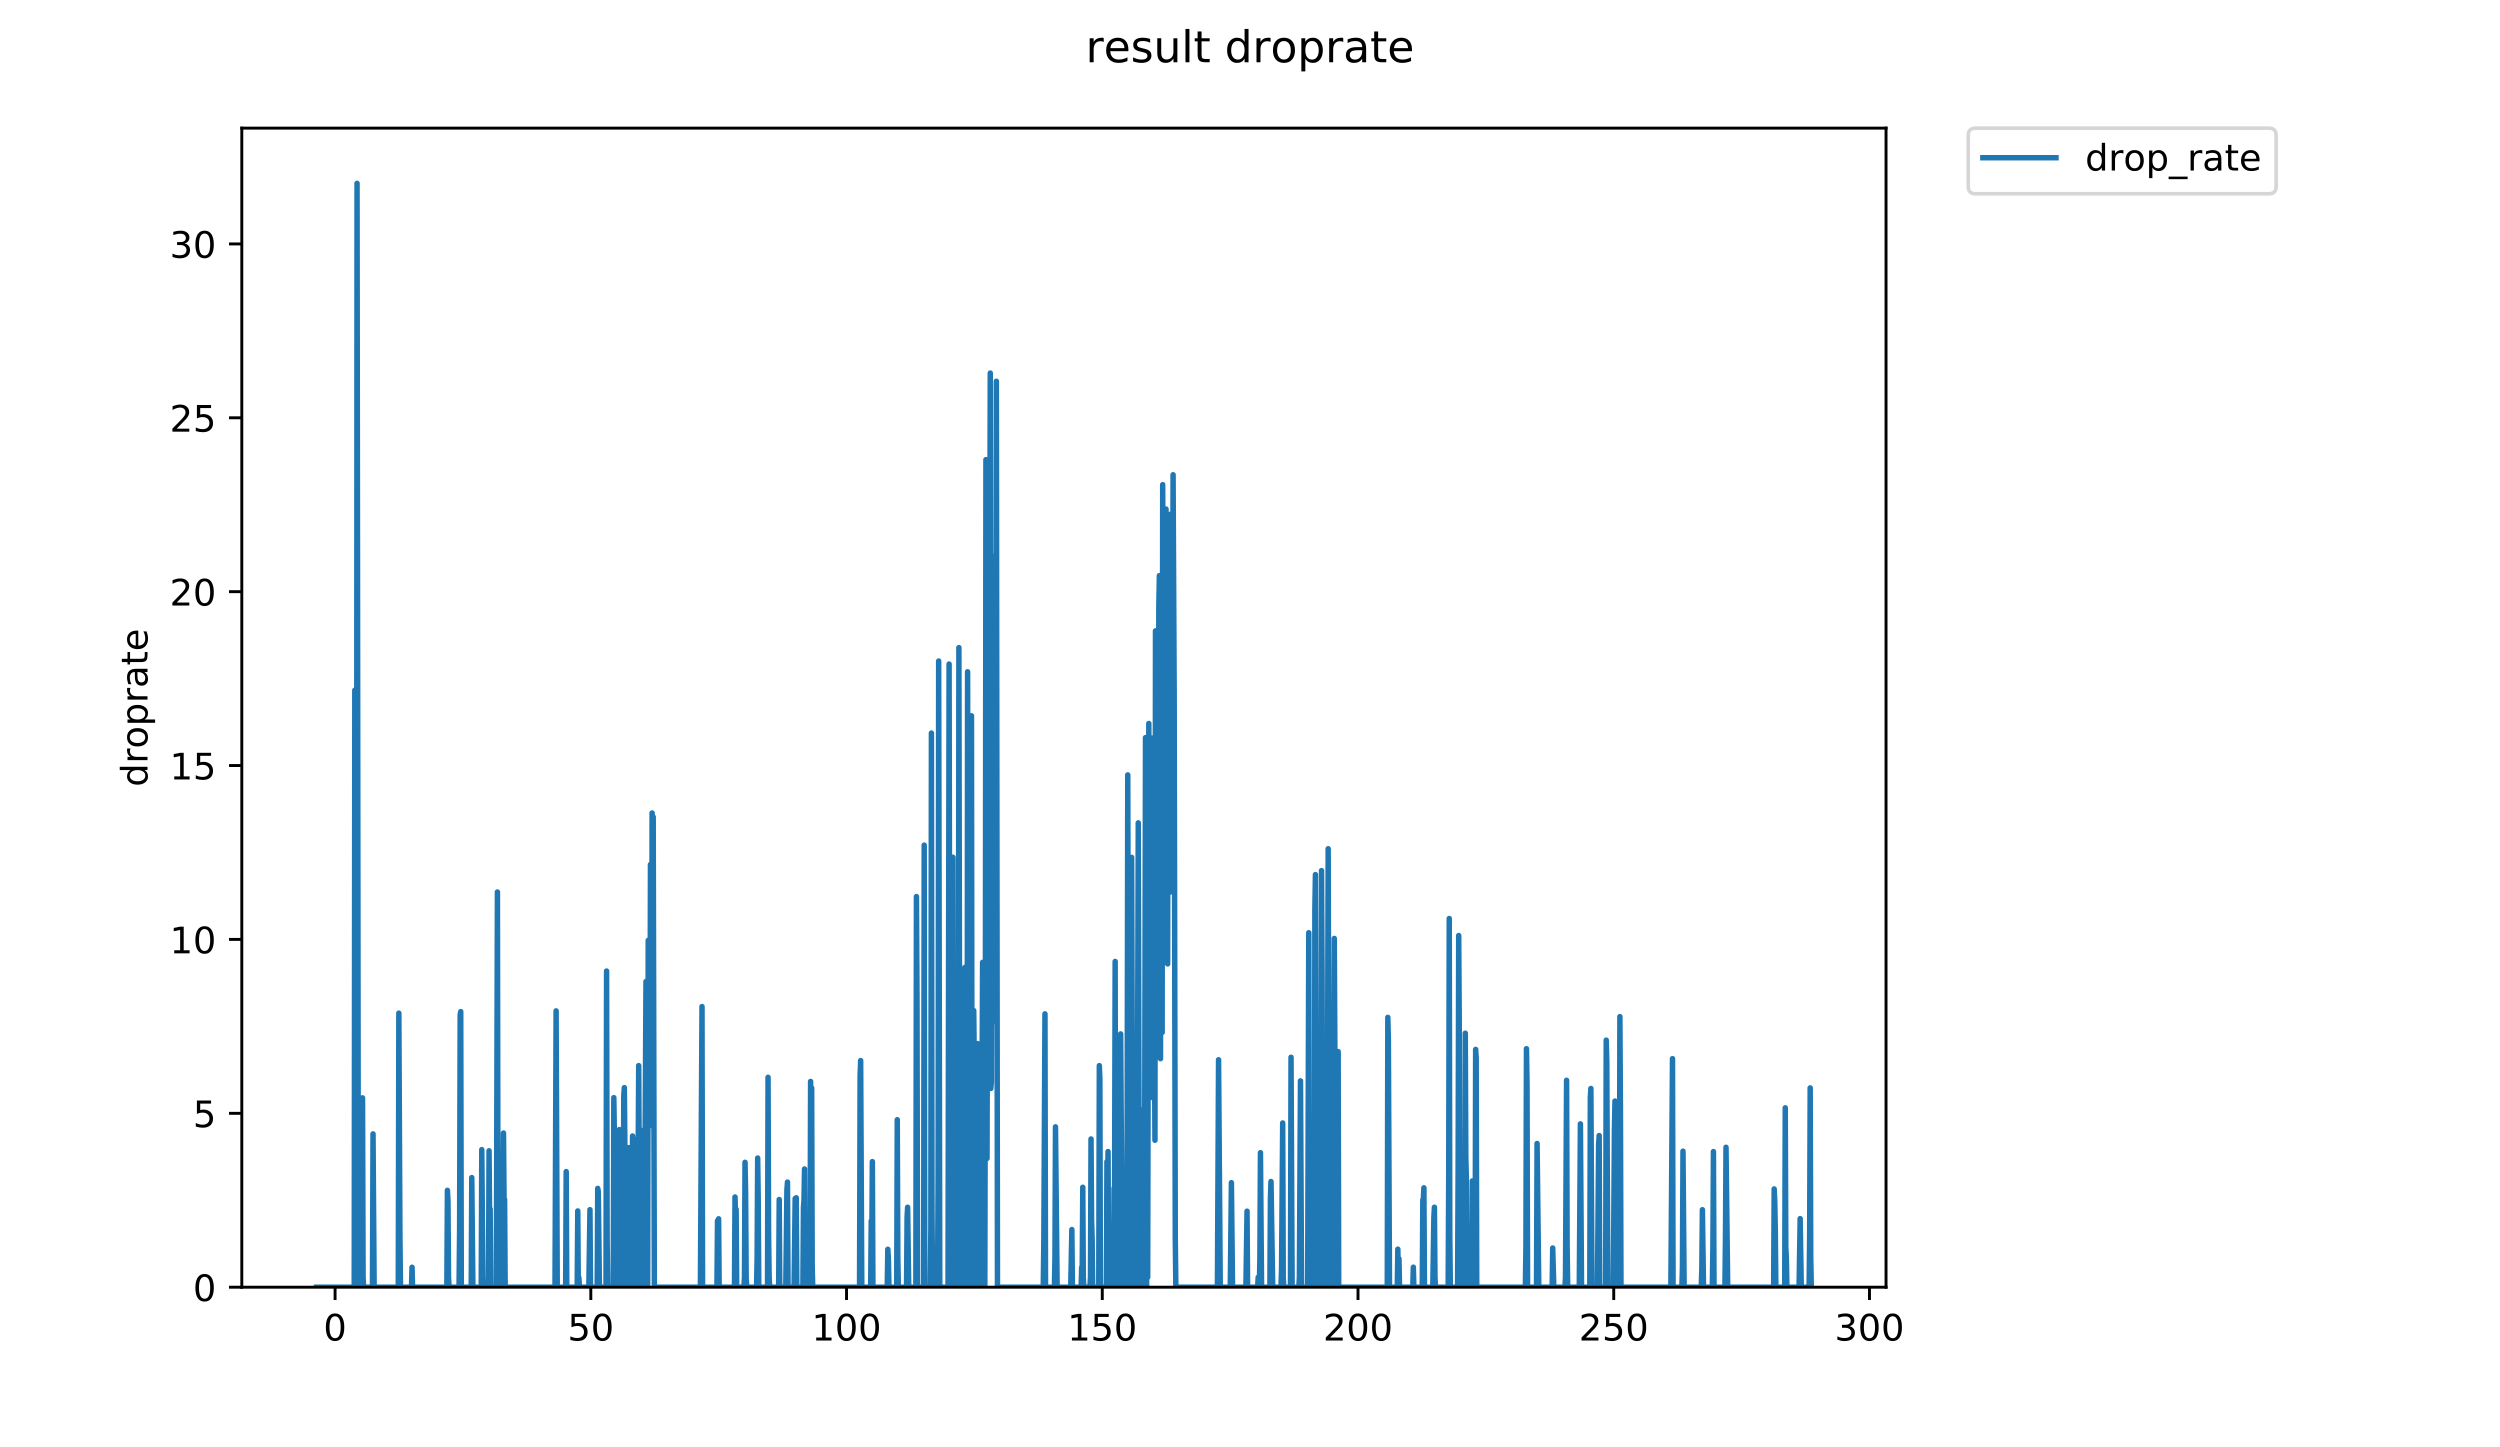 <?xml version="1.0" encoding="utf-8" standalone="no"?>
<!DOCTYPE svg PUBLIC "-//W3C//DTD SVG 1.1//EN"
  "http://www.w3.org/Graphics/SVG/1.1/DTD/svg11.dtd">
<!-- Created with matplotlib (https://matplotlib.org/) -->
<svg height="396pt" version="1.1" viewBox="0 0 684 396" width="684pt" xmlns="http://www.w3.org/2000/svg" xmlns:xlink="http://www.w3.org/1999/xlink">
 <defs>
  <style type="text/css">
*{stroke-linecap:butt;stroke-linejoin:round;}
  </style>
 </defs>
 <g id="figure_1">
  <g id="patch_1">
   <path d="M 0 396 
L 684 396 
L 684 0 
L 0 0 
z
" style="fill:#ffffff;"/>
  </g>
  <g id="axes_1">
   <g id="patch_2">
    <path d="M 66.159 352.174 
L 516.019 352.174 
L 516.019 35.062 
L 66.159 35.062 
z
" style="fill:#ffffff;"/>
   </g>
   <g id="matplotlib.axis_1">
    <g id="xtick_1">
     <g id="line2d_1">
      <defs>
       <path d="M 0 0 
L 0 3.5 
" id="mf18b96f08d" style="stroke:#000000;stroke-width:0.8;"/>
      </defs>
      <g>
       <use style="stroke:#000000;stroke-width:0.8;" x="91.677" xlink:href="#mf18b96f08d" y="352.174"/>
      </g>
     </g>
     <g id="text_1">
      <!-- 0 -->
      <defs>
       <path d="M 31.781 66.406 
Q 24.172 66.406 20.328 58.906 
Q 16.5 51.422 16.5 36.375 
Q 16.5 21.391 20.328 13.891 
Q 24.172 6.391 31.781 6.391 
Q 39.453 6.391 43.281 13.891 
Q 47.125 21.391 47.125 36.375 
Q 47.125 51.422 43.281 58.906 
Q 39.453 66.406 31.781 66.406 
z
M 31.781 74.219 
Q 44.047 74.219 50.516 64.516 
Q 56.984 54.828 56.984 36.375 
Q 56.984 17.969 50.516 8.266 
Q 44.047 -1.422 31.781 -1.422 
Q 19.531 -1.422 13.062 8.266 
Q 6.594 17.969 6.594 36.375 
Q 6.594 54.828 13.062 64.516 
Q 19.531 74.219 31.781 74.219 
z
" id="DejaVuSans-48"/>
      </defs>
      <g transform="translate(88.495 366.773)scale(0.1 -0.1)">
       <use xlink:href="#DejaVuSans-48"/>
      </g>
     </g>
    </g>
    <g id="xtick_2">
     <g id="line2d_2">
      <g>
       <use style="stroke:#000000;stroke-width:0.8;" x="161.645" xlink:href="#mf18b96f08d" y="352.174"/>
      </g>
     </g>
     <g id="text_2">
      <!-- 50 -->
      <defs>
       <path d="M 10.797 72.906 
L 49.516 72.906 
L 49.516 64.594 
L 19.828 64.594 
L 19.828 46.734 
Q 21.969 47.469 24.109 47.828 
Q 26.266 48.188 28.422 48.188 
Q 40.625 48.188 47.75 41.5 
Q 54.891 34.812 54.891 23.391 
Q 54.891 11.625 47.562 5.094 
Q 40.234 -1.422 26.906 -1.422 
Q 22.312 -1.422 17.547 -0.641 
Q 12.797 0.141 7.719 1.703 
L 7.719 11.625 
Q 12.109 9.234 16.797 8.062 
Q 21.484 6.891 26.703 6.891 
Q 35.156 6.891 40.078 11.328 
Q 45.016 15.766 45.016 23.391 
Q 45.016 31 40.078 35.438 
Q 35.156 39.891 26.703 39.891 
Q 22.75 39.891 18.812 39.016 
Q 14.891 38.141 10.797 36.281 
z
" id="DejaVuSans-53"/>
      </defs>
      <g transform="translate(155.283 366.773)scale(0.1 -0.1)">
       <use xlink:href="#DejaVuSans-53"/>
       <use x="63.623" xlink:href="#DejaVuSans-48"/>
      </g>
     </g>
    </g>
    <g id="xtick_3">
     <g id="line2d_3">
      <g>
       <use style="stroke:#000000;stroke-width:0.8;" x="231.613" xlink:href="#mf18b96f08d" y="352.174"/>
      </g>
     </g>
     <g id="text_3">
      <!-- 100 -->
      <defs>
       <path d="M 12.406 8.297 
L 28.516 8.297 
L 28.516 63.922 
L 10.984 60.406 
L 10.984 69.391 
L 28.422 72.906 
L 38.281 72.906 
L 38.281 8.297 
L 54.391 8.297 
L 54.391 0 
L 12.406 0 
z
" id="DejaVuSans-49"/>
      </defs>
      <g transform="translate(222.07 366.773)scale(0.1 -0.1)">
       <use xlink:href="#DejaVuSans-49"/>
       <use x="63.623" xlink:href="#DejaVuSans-48"/>
       <use x="127.246" xlink:href="#DejaVuSans-48"/>
      </g>
     </g>
    </g>
    <g id="xtick_4">
     <g id="line2d_4">
      <g>
       <use style="stroke:#000000;stroke-width:0.8;" x="301.582" xlink:href="#mf18b96f08d" y="352.174"/>
      </g>
     </g>
     <g id="text_4">
      <!-- 150 -->
      <g transform="translate(292.038 366.773)scale(0.1 -0.1)">
       <use xlink:href="#DejaVuSans-49"/>
       <use x="63.623" xlink:href="#DejaVuSans-53"/>
       <use x="127.246" xlink:href="#DejaVuSans-48"/>
      </g>
     </g>
    </g>
    <g id="xtick_5">
     <g id="line2d_5">
      <g>
       <use style="stroke:#000000;stroke-width:0.8;" x="371.55" xlink:href="#mf18b96f08d" y="352.174"/>
      </g>
     </g>
     <g id="text_5">
      <!-- 200 -->
      <defs>
       <path d="M 19.188 8.297 
L 53.609 8.297 
L 53.609 0 
L 7.328 0 
L 7.328 8.297 
Q 12.938 14.109 22.625 23.891 
Q 32.328 33.688 34.812 36.531 
Q 39.547 41.844 41.422 45.531 
Q 43.312 49.219 43.312 52.781 
Q 43.312 58.594 39.234 62.25 
Q 35.156 65.922 28.609 65.922 
Q 23.969 65.922 18.812 64.312 
Q 13.672 62.703 7.812 59.422 
L 7.812 69.391 
Q 13.766 71.781 18.938 73 
Q 24.125 74.219 28.422 74.219 
Q 39.75 74.219 46.484 68.547 
Q 53.219 62.891 53.219 53.422 
Q 53.219 48.922 51.531 44.891 
Q 49.859 40.875 45.406 35.406 
Q 44.188 33.984 37.641 27.219 
Q 31.109 20.453 19.188 8.297 
z
" id="DejaVuSans-50"/>
      </defs>
      <g transform="translate(362.006 366.773)scale(0.1 -0.1)">
       <use xlink:href="#DejaVuSans-50"/>
       <use x="63.623" xlink:href="#DejaVuSans-48"/>
       <use x="127.246" xlink:href="#DejaVuSans-48"/>
      </g>
     </g>
    </g>
    <g id="xtick_6">
     <g id="line2d_6">
      <g>
       <use style="stroke:#000000;stroke-width:0.8;" x="441.519" xlink:href="#mf18b96f08d" y="352.174"/>
      </g>
     </g>
     <g id="text_6">
      <!-- 250 -->
      <g transform="translate(431.975 366.773)scale(0.1 -0.1)">
       <use xlink:href="#DejaVuSans-50"/>
       <use x="63.623" xlink:href="#DejaVuSans-53"/>
       <use x="127.246" xlink:href="#DejaVuSans-48"/>
      </g>
     </g>
    </g>
    <g id="xtick_7">
     <g id="line2d_7">
      <g>
       <use style="stroke:#000000;stroke-width:0.8;" x="511.487" xlink:href="#mf18b96f08d" y="352.174"/>
      </g>
     </g>
     <g id="text_7">
      <!-- 300 -->
      <defs>
       <path d="M 40.578 39.312 
Q 47.656 37.797 51.625 33 
Q 55.609 28.219 55.609 21.188 
Q 55.609 10.406 48.188 4.484 
Q 40.766 -1.422 27.094 -1.422 
Q 22.516 -1.422 17.656 -0.516 
Q 12.797 0.391 7.625 2.203 
L 7.625 11.719 
Q 11.719 9.328 16.594 8.109 
Q 21.484 6.891 26.812 6.891 
Q 36.078 6.891 40.938 10.547 
Q 45.797 14.203 45.797 21.188 
Q 45.797 27.641 41.281 31.266 
Q 36.766 34.906 28.719 34.906 
L 20.219 34.906 
L 20.219 43.016 
L 29.109 43.016 
Q 36.375 43.016 40.234 45.922 
Q 44.094 48.828 44.094 54.297 
Q 44.094 59.906 40.109 62.906 
Q 36.141 65.922 28.719 65.922 
Q 24.656 65.922 20.016 65.031 
Q 15.375 64.156 9.812 62.312 
L 9.812 71.094 
Q 15.438 72.656 20.344 73.438 
Q 25.25 74.219 29.594 74.219 
Q 40.828 74.219 47.359 69.109 
Q 53.906 64.016 53.906 55.328 
Q 53.906 49.266 50.438 45.094 
Q 46.969 40.922 40.578 39.312 
z
" id="DejaVuSans-51"/>
      </defs>
      <g transform="translate(501.943 366.773)scale(0.1 -0.1)">
       <use xlink:href="#DejaVuSans-51"/>
       <use x="63.623" xlink:href="#DejaVuSans-48"/>
       <use x="127.246" xlink:href="#DejaVuSans-48"/>
      </g>
     </g>
    </g>
   </g>
   <g id="matplotlib.axis_2">
    <g id="ytick_1">
     <g id="line2d_8">
      <defs>
       <path d="M 0 0 
L -3.5 0 
" id="ma5d695a068" style="stroke:#000000;stroke-width:0.8;"/>
      </defs>
      <g>
       <use style="stroke:#000000;stroke-width:0.8;" x="66.159" xlink:href="#ma5d695a068" y="352.174"/>
      </g>
     </g>
     <g id="text_8">
      <!-- 0 -->
      <g transform="translate(52.796 355.973)scale(0.1 -0.1)">
       <use xlink:href="#DejaVuSans-48"/>
      </g>
     </g>
    </g>
    <g id="ytick_2">
     <g id="line2d_9">
      <g>
       <use style="stroke:#000000;stroke-width:0.8;" x="66.159" xlink:href="#ma5d695a068" y="304.601"/>
      </g>
     </g>
     <g id="text_9">
      <!-- 5 -->
      <g transform="translate(52.796 308.4)scale(0.1 -0.1)">
       <use xlink:href="#DejaVuSans-53"/>
      </g>
     </g>
    </g>
    <g id="ytick_3">
     <g id="line2d_10">
      <g>
       <use style="stroke:#000000;stroke-width:0.8;" x="66.159" xlink:href="#ma5d695a068" y="257.027"/>
      </g>
     </g>
     <g id="text_10">
      <!-- 10 -->
      <g transform="translate(46.434 260.827)scale(0.1 -0.1)">
       <use xlink:href="#DejaVuSans-49"/>
       <use x="63.623" xlink:href="#DejaVuSans-48"/>
      </g>
     </g>
    </g>
    <g id="ytick_4">
     <g id="line2d_11">
      <g>
       <use style="stroke:#000000;stroke-width:0.8;" x="66.159" xlink:href="#ma5d695a068" y="209.454"/>
      </g>
     </g>
     <g id="text_11">
      <!-- 15 -->
      <g transform="translate(46.434 213.253)scale(0.1 -0.1)">
       <use xlink:href="#DejaVuSans-49"/>
       <use x="63.623" xlink:href="#DejaVuSans-53"/>
      </g>
     </g>
    </g>
    <g id="ytick_5">
     <g id="line2d_12">
      <g>
       <use style="stroke:#000000;stroke-width:0.8;" x="66.159" xlink:href="#ma5d695a068" y="161.88"/>
      </g>
     </g>
     <g id="text_12">
      <!-- 20 -->
      <g transform="translate(46.434 165.68)scale(0.1 -0.1)">
       <use xlink:href="#DejaVuSans-50"/>
       <use x="63.623" xlink:href="#DejaVuSans-48"/>
      </g>
     </g>
    </g>
    <g id="ytick_6">
     <g id="line2d_13">
      <g>
       <use style="stroke:#000000;stroke-width:0.8;" x="66.159" xlink:href="#ma5d695a068" y="114.307"/>
      </g>
     </g>
     <g id="text_13">
      <!-- 25 -->
      <g transform="translate(46.434 118.106)scale(0.1 -0.1)">
       <use xlink:href="#DejaVuSans-50"/>
       <use x="63.623" xlink:href="#DejaVuSans-53"/>
      </g>
     </g>
    </g>
    <g id="ytick_7">
     <g id="line2d_14">
      <g>
       <use style="stroke:#000000;stroke-width:0.8;" x="66.159" xlink:href="#ma5d695a068" y="66.734"/>
      </g>
     </g>
     <g id="text_14">
      <!-- 30 -->
      <g transform="translate(46.434 70.533)scale(0.1 -0.1)">
       <use xlink:href="#DejaVuSans-51"/>
       <use x="63.623" xlink:href="#DejaVuSans-48"/>
      </g>
     </g>
    </g>
    <g id="text_15">
     <!-- droprate -->
     <defs>
      <path d="M 45.406 46.391 
L 45.406 75.984 
L 54.391 75.984 
L 54.391 0 
L 45.406 0 
L 45.406 8.203 
Q 42.578 3.328 38.25 0.953 
Q 33.938 -1.422 27.875 -1.422 
Q 17.969 -1.422 11.734 6.484 
Q 5.516 14.406 5.516 27.297 
Q 5.516 40.188 11.734 48.094 
Q 17.969 56 27.875 56 
Q 33.938 56 38.25 53.625 
Q 42.578 51.266 45.406 46.391 
z
M 14.797 27.297 
Q 14.797 17.391 18.875 11.75 
Q 22.953 6.109 30.078 6.109 
Q 37.203 6.109 41.297 11.75 
Q 45.406 17.391 45.406 27.297 
Q 45.406 37.203 41.297 42.844 
Q 37.203 48.484 30.078 48.484 
Q 22.953 48.484 18.875 42.844 
Q 14.797 37.203 14.797 27.297 
z
" id="DejaVuSans-100"/>
      <path d="M 41.109 46.297 
Q 39.594 47.172 37.812 47.578 
Q 36.031 48 33.891 48 
Q 26.266 48 22.188 43.047 
Q 18.109 38.094 18.109 28.812 
L 18.109 0 
L 9.078 0 
L 9.078 54.688 
L 18.109 54.688 
L 18.109 46.188 
Q 20.953 51.172 25.484 53.578 
Q 30.031 56 36.531 56 
Q 37.453 56 38.578 55.875 
Q 39.703 55.766 41.062 55.516 
z
" id="DejaVuSans-114"/>
      <path d="M 30.609 48.391 
Q 23.391 48.391 19.188 42.75 
Q 14.984 37.109 14.984 27.297 
Q 14.984 17.484 19.156 11.844 
Q 23.344 6.203 30.609 6.203 
Q 37.797 6.203 41.984 11.859 
Q 46.188 17.531 46.188 27.297 
Q 46.188 37.016 41.984 42.703 
Q 37.797 48.391 30.609 48.391 
z
M 30.609 56 
Q 42.328 56 49.016 48.375 
Q 55.719 40.766 55.719 27.297 
Q 55.719 13.875 49.016 6.219 
Q 42.328 -1.422 30.609 -1.422 
Q 18.844 -1.422 12.172 6.219 
Q 5.516 13.875 5.516 27.297 
Q 5.516 40.766 12.172 48.375 
Q 18.844 56 30.609 56 
z
" id="DejaVuSans-111"/>
      <path d="M 18.109 8.203 
L 18.109 -20.797 
L 9.078 -20.797 
L 9.078 54.688 
L 18.109 54.688 
L 18.109 46.391 
Q 20.953 51.266 25.266 53.625 
Q 29.594 56 35.594 56 
Q 45.562 56 51.781 48.094 
Q 58.016 40.188 58.016 27.297 
Q 58.016 14.406 51.781 6.484 
Q 45.562 -1.422 35.594 -1.422 
Q 29.594 -1.422 25.266 0.953 
Q 20.953 3.328 18.109 8.203 
z
M 48.688 27.297 
Q 48.688 37.203 44.609 42.844 
Q 40.531 48.484 33.406 48.484 
Q 26.266 48.484 22.188 42.844 
Q 18.109 37.203 18.109 27.297 
Q 18.109 17.391 22.188 11.75 
Q 26.266 6.109 33.406 6.109 
Q 40.531 6.109 44.609 11.75 
Q 48.688 17.391 48.688 27.297 
z
" id="DejaVuSans-112"/>
      <path d="M 34.281 27.484 
Q 23.391 27.484 19.188 25 
Q 14.984 22.516 14.984 16.5 
Q 14.984 11.719 18.141 8.906 
Q 21.297 6.109 26.703 6.109 
Q 34.188 6.109 38.703 11.406 
Q 43.219 16.703 43.219 25.484 
L 43.219 27.484 
z
M 52.203 31.203 
L 52.203 0 
L 43.219 0 
L 43.219 8.297 
Q 40.141 3.328 35.547 0.953 
Q 30.953 -1.422 24.312 -1.422 
Q 15.922 -1.422 10.953 3.297 
Q 6 8.016 6 15.922 
Q 6 25.141 12.172 29.828 
Q 18.359 34.516 30.609 34.516 
L 43.219 34.516 
L 43.219 35.406 
Q 43.219 41.609 39.141 45 
Q 35.062 48.391 27.688 48.391 
Q 23 48.391 18.547 47.266 
Q 14.109 46.141 10.016 43.891 
L 10.016 52.203 
Q 14.938 54.109 19.578 55.047 
Q 24.219 56 28.609 56 
Q 40.484 56 46.344 49.844 
Q 52.203 43.703 52.203 31.203 
z
" id="DejaVuSans-97"/>
      <path d="M 18.312 70.219 
L 18.312 54.688 
L 36.812 54.688 
L 36.812 47.703 
L 18.312 47.703 
L 18.312 18.016 
Q 18.312 11.328 20.141 9.422 
Q 21.969 7.516 27.594 7.516 
L 36.812 7.516 
L 36.812 0 
L 27.594 0 
Q 17.188 0 13.234 3.875 
Q 9.281 7.766 9.281 18.016 
L 9.281 47.703 
L 2.688 47.703 
L 2.688 54.688 
L 9.281 54.688 
L 9.281 70.219 
z
" id="DejaVuSans-116"/>
      <path d="M 56.203 29.594 
L 56.203 25.203 
L 14.891 25.203 
Q 15.484 15.922 20.484 11.062 
Q 25.484 6.203 34.422 6.203 
Q 39.594 6.203 44.453 7.469 
Q 49.312 8.734 54.109 11.281 
L 54.109 2.781 
Q 49.266 0.734 44.188 -0.344 
Q 39.109 -1.422 33.891 -1.422 
Q 20.797 -1.422 13.156 6.188 
Q 5.516 13.812 5.516 26.812 
Q 5.516 40.234 12.766 48.109 
Q 20.016 56 32.328 56 
Q 43.359 56 49.781 48.891 
Q 56.203 41.797 56.203 29.594 
z
M 47.219 32.234 
Q 47.125 39.594 43.094 43.984 
Q 39.062 48.391 32.422 48.391 
Q 24.906 48.391 20.391 44.141 
Q 15.875 39.891 15.188 32.172 
z
" id="DejaVuSans-101"/>
     </defs>
     <g transform="translate(40.354 215.236)rotate(-90)scale(0.1 -0.1)">
      <use xlink:href="#DejaVuSans-100"/>
      <use x="63.477" xlink:href="#DejaVuSans-114"/>
      <use x="104.559" xlink:href="#DejaVuSans-111"/>
      <use x="165.74" xlink:href="#DejaVuSans-112"/>
      <use x="229.217" xlink:href="#DejaVuSans-114"/>
      <use x="270.33" xlink:href="#DejaVuSans-97"/>
      <use x="331.609" xlink:href="#DejaVuSans-116"/>
      <use x="370.818" xlink:href="#DejaVuSans-101"/>
     </g>
    </g>
   </g>
   <g id="line2d_15">
    <path clip-path="url(#p16c5d4ad8e)" d="M 86.607 352.174 
L 96.918 352.174 
L 97.073 188.843 
L 97.537 352.174 
L 97.687 50.163 
L 97.993 302.916 
L 98.148 318.379 
L 98.297 352.174 
L 98.744 352.174 
L 99.189 300.375 
L 99.338 349.463 
L 99.486 352.174 
L 101.905 352.174 
L 102.059 310.236 
L 102.365 352.174 
L 108.97 352.174 
L 109.125 277.194 
L 109.422 338.543 
L 109.572 352.174 
L 112.585 352.174 
L 112.734 346.722 
L 112.882 352.174 
L 122.259 352.174 
L 122.411 325.671 
L 122.565 328.519 
L 122.716 349.502 
L 122.87 352.174 
L 125.596 352.174 
L 125.75 336.36 
L 125.901 277.758 
L 126.057 276.785 
L 126.214 352.174 
L 128.929 352.174 
L 129.077 322.185 
L 129.38 352.174 
L 131.665 352.174 
L 131.814 314.545 
L 132.119 349.539 
L 132.273 352.174 
L 133.654 352.174 
L 133.805 314.862 
L 133.956 333.466 
L 134.107 330.793 
L 134.263 352.174 
L 135.795 352.174 
L 136.094 244.053 
L 136.246 336.183 
L 136.402 352.174 
L 137.453 352.174 
L 137.757 310.004 
L 137.905 327.778 
L 138.057 328.188 
L 138.213 352.174 
L 151.848 352.174 
L 152.153 276.578 
L 152.463 352.174 
L 154.759 352.174 
L 154.912 320.546 
L 155.065 352.174 
L 157.922 352.174 
L 158.076 331.32 
L 158.225 352.174 
L 158.38 349.56 
L 158.535 352.174 
L 161.106 352.174 
L 161.412 330.972 
L 161.565 352.174 
L 163.391 352.174 
L 163.54 325.144 
L 163.694 325.963 
L 163.998 352.174 
L 165.805 352.174 
L 165.959 265.677 
L 166.112 339.032 
L 166.263 352.174 
L 167.785 352.174 
L 167.941 300.323 
L 168.096 310.58 
L 168.245 352.174 
L 169.298 352.174 
L 169.449 309.056 
L 169.6 352.174 
L 170.361 352.174 
L 170.51 341.3 
L 170.664 299.752 
L 170.819 297.582 
L 170.967 314.224 
L 171.115 352.174 
L 171.865 352.174 
L 172.013 314.006 
L 172.166 352.174 
L 172.761 352.174 
L 172.915 341.661 
L 173.071 310.806 
L 173.226 352.174 
L 173.378 317.624 
L 173.532 352.174 
L 174.297 352.174 
L 174.445 311.513 
L 174.595 317.233 
L 174.749 291.554 
L 175.057 352.174 
L 175.362 352.174 
L 175.512 309.291 
L 175.666 323.342 
L 175.821 320.978 
L 175.976 352.174 
L 176.28 352.174 
L 176.742 268.529 
L 177.049 344.332 
L 177.2 352.174 
L 177.353 257.291 
L 177.507 299.607 
L 177.656 276.917 
L 177.812 307.98 
L 177.965 236.526 
L 178.267 306.611 
L 178.417 222.428 
L 178.569 232.576 
L 178.719 223.525 
L 179.029 352.174 
L 191.627 352.174 
L 192.069 275.399 
L 192.219 352.174 
L 196.156 352.174 
L 196.311 333.977 
L 196.463 346.859 
L 196.614 333.466 
L 196.765 352.174 
L 200.952 352.174 
L 201.099 327.496 
L 201.249 333.36 
L 201.401 330.853 
L 201.556 352.174 
L 203.532 352.174 
L 203.686 349.553 
L 203.839 318.005 
L 203.993 326.035 
L 204.151 349.61 
L 204.307 352.174 
L 207.001 352.174 
L 207.149 344.042 
L 207.298 316.834 
L 207.451 328.387 
L 207.601 352.174 
L 209.993 352.174 
L 210.14 294.758 
L 210.288 338.543 
L 210.441 349.531 
L 210.596 352.174 
L 213.042 352.174 
L 213.194 328.188 
L 213.343 352.174 
L 214.995 352.174 
L 215.296 325.597 
L 215.45 323.421 
L 215.602 352.174 
L 217.259 352.174 
L 217.557 327.916 
L 217.706 330.611 
L 217.855 327.708 
L 218.003 352.174 
L 219.671 352.174 
L 219.82 330.426 
L 219.972 328.321 
L 220.121 319.83 
L 220.269 352.174 
L 221.626 352.174 
L 221.776 295.89 
L 221.924 324.989 
L 222.072 297.649 
L 222.22 346.706 
L 222.367 352.174 
L 235.172 352.174 
L 235.324 294.35 
L 235.475 290.18 
L 235.785 352.174 
L 238.215 352.174 
L 238.37 334.026 
L 238.523 341.661 
L 238.676 317.816 
L 238.829 352.174 
L 242.75 352.174 
L 242.905 341.804 
L 243.058 344.223 
L 243.213 352.174 
L 245.343 352.174 
L 245.492 306.353 
L 245.641 344.065 
L 245.791 352.174 
L 248.032 352.174 
L 248.179 333.035 
L 248.326 330.301 
L 248.62 352.174 
L 250.581 352.174 
L 250.736 245.297 
L 250.889 273.323 
L 251.041 352.174 
L 252.711 352.174 
L 252.861 231.225 
L 253.013 352.174 
L 254.527 352.174 
L 254.679 336.183 
L 254.834 200.567 
L 254.989 331.434 
L 255.142 352.174 
L 256.511 352.174 
L 256.665 323.262 
L 256.818 180.857 
L 257.122 352.174 
L 259.378 352.174 
L 259.672 181.68 
L 259.966 352.174 
L 260.565 352.174 
L 260.72 234.548 
L 260.872 344.245 
L 261.024 352.174 
L 262.058 352.174 
L 262.205 322.099 
L 262.353 177.191 
L 262.653 352.174 
L 263.402 352.174 
L 263.55 335.91 
L 263.697 278.141 
L 263.992 264.683 
L 264.139 349.44 
L 264.286 352.174 
L 264.583 352.174 
L 264.734 183.796 
L 265.037 352.174 
L 265.495 352.174 
L 265.648 344.267 
L 265.797 195.842 
L 265.953 328.777 
L 266.107 352.174 
L 266.259 352.174 
L 266.408 276.489 
L 266.56 291.046 
L 266.715 352.174 
L 267.331 352.174 
L 267.482 285.545 
L 267.633 299.019 
L 267.781 352.174 
L 268.079 352.174 
L 268.227 343.995 
L 268.376 352.174 
L 268.53 331.147 
L 268.839 263.301 
L 268.987 311.743 
L 269.143 276.578 
L 269.448 352.174 
L 269.597 279.399 
L 269.747 125.762 
L 269.896 192.695 
L 270.045 316.935 
L 270.342 213.927 
L 270.491 211.216 
L 270.641 228.187 
L 270.938 102.074 
L 271.086 297.805 
L 271.237 296.048 
L 271.386 152.15 
L 271.542 172.799 
L 271.697 279.583 
L 271.848 269.554 
L 272.001 217.383 
L 272.155 218.497 
L 272.304 223.161 
L 272.454 219.725 
L 272.605 104.313 
L 272.905 352.174 
L 285.436 352.174 
L 285.592 339.211 
L 285.901 277.397 
L 286.053 352.174 
L 288.487 352.174 
L 288.634 344.019 
L 288.781 308.302 
L 289.226 352.174 
L 292.955 352.174 
L 293.258 336.404 
L 293.413 352.174 
L 295.802 352.174 
L 295.95 346.737 
L 296.098 346.722 
L 296.246 324.833 
L 296.394 349.456 
L 296.541 352.174 
L 298.206 352.174 
L 298.355 349.463 
L 298.504 311.629 
L 298.657 333.673 
L 298.809 338.996 
L 298.957 352.174 
L 300.621 352.174 
L 300.775 291.554 
L 300.922 295.249 
L 301.07 352.174 
L 302.707 352.174 
L 302.86 317.816 
L 303.01 333.413 
L 303.163 315.07 
L 303.315 352.174 
L 304.656 352.174 
L 304.804 325.067 
L 304.951 324.754 
L 305.106 263.056 
L 305.257 352.174 
L 306.457 352.174 
L 306.609 282.88 
L 307.059 352.174 
L 308.254 352.174 
L 308.404 301.394 
L 308.554 212.014 
L 308.854 352.174 
L 309.313 352.174 
L 309.462 322.356 
L 309.613 234.577 
L 309.92 336.534 
L 310.069 352.174 
L 310.968 352.174 
L 311.122 333.877 
L 311.431 225.139 
L 311.733 352.174 
L 312.347 352.174 
L 312.497 303.657 
L 312.645 333.199 
L 312.798 320.37 
L 312.95 328.321 
L 313.103 352.174 
L 313.409 201.806 
L 313.708 352.174 
L 313.858 306.223 
L 314.006 349.479 
L 314.316 197.953 
L 314.47 294.668 
L 314.619 295.249 
L 314.774 240.39 
L 314.923 238.968 
L 315.072 227.124 
L 315.225 201.942 
L 315.38 209.194 
L 315.536 300.464 
L 315.691 248.189 
L 315.992 311.971 
L 316.142 172.601 
L 316.297 199.729 
L 316.451 281.984 
L 316.751 213.196 
L 316.908 220.67 
L 317.057 165.665 
L 317.204 157.493 
L 317.359 206.195 
L 317.507 289.649 
L 317.662 187.497 
L 317.963 282.489 
L 318.112 132.604 
L 318.414 252.02 
L 318.71 189.992 
L 318.865 200.567 
L 319.018 139.276 
L 319.166 159.162 
L 319.314 196.777 
L 319.465 263.728 
L 319.613 164.599 
L 319.76 223.671 
L 319.907 234.945 
L 320.056 140.737 
L 320.206 244.053 
L 320.356 227.835 
L 320.512 194.885 
L 320.808 185.394 
L 320.956 129.894 
L 321.255 189.53 
L 321.555 338.811 
L 321.711 352.174 
L 333.085 352.174 
L 333.397 289.953 
L 333.863 352.174 
L 336.604 352.174 
L 336.912 323.578 
L 337.22 352.174 
L 340.879 352.174 
L 341.188 331.377 
L 341.343 352.174 
L 344.092 352.174 
L 344.24 349.471 
L 344.398 352.174 
L 344.553 352.174 
L 344.704 344.223 
L 344.858 315.377 
L 345.162 352.174 
L 347.442 352.174 
L 347.591 327.847 
L 347.745 323.262 
L 348.212 352.174 
L 350.482 352.174 
L 350.637 346.932 
L 350.943 307.244 
L 351.094 349.509 
L 351.245 352.174 
L 353.071 352.174 
L 353.225 289.267 
L 353.526 352.174 
L 355.356 352.174 
L 355.51 349.56 
L 355.81 295.731 
L 356.109 352.174 
L 357.773 352.174 
L 358.078 255.193 
L 358.232 346.932 
L 358.387 352.174 
L 359.602 352.174 
L 359.75 248.576 
L 359.9 239.288 
L 360.05 352.174 
L 361.269 352.174 
L 361.569 238.21 
L 361.717 267.901 
L 361.867 352.174 
L 362.942 352.174 
L 363.091 341.423 
L 363.389 232.218 
L 363.7 352.174 
L 364.761 352.174 
L 365.062 256.762 
L 365.216 286.826 
L 365.365 349.471 
L 365.512 352.174 
L 365.811 352.174 
L 366.12 287.712 
L 366.268 352.174 
L 379.559 352.174 
L 379.706 278.353 
L 379.856 284.598 
L 380.164 352.174 
L 382.295 352.174 
L 382.45 341.776 
L 382.603 352.174 
L 382.758 344.375 
L 382.909 352.174 
L 386.541 352.174 
L 386.688 346.706 
L 386.836 352.174 
L 389.131 352.174 
L 389.283 328.255 
L 389.432 327.984 
L 389.58 324.989 
L 389.732 352.174 
L 392.011 352.174 
L 392.307 333.09 
L 392.455 330.301 
L 392.605 349.479 
L 392.754 352.174 
L 396.217 352.174 
L 396.365 322.271 
L 396.513 251.302 
L 396.662 338.659 
L 396.816 352.174 
L 398.796 352.174 
L 398.949 318.1 
L 399.101 255.958 
L 399.251 280.012 
L 399.401 352.174 
L 400.747 352.174 
L 400.898 282.685 
L 401.046 316.834 
L 401.193 322.012 
L 401.34 352.174 
L 402.237 352.174 
L 402.384 335.77 
L 402.531 352.174 
L 402.679 352.174 
L 402.833 323.102 
L 402.985 352.174 
L 403.588 352.174 
L 403.736 287.116 
L 403.884 289.47 
L 404.036 352.174 
L 417.338 352.174 
L 417.49 341.632 
L 417.639 286.931 
L 417.792 296.826 
L 417.943 352.174 
L 420.391 352.174 
L 420.545 312.857 
L 421.009 352.174 
L 424.669 352.174 
L 424.82 341.453 
L 425.122 352.174 
L 428.165 352.174 
L 428.317 349.531 
L 428.617 295.571 
L 428.767 341.423 
L 428.923 352.174 
L 432.091 352.174 
L 432.398 307.492 
L 432.707 352.174 
L 434.968 352.174 
L 435.115 300.226 
L 435.263 297.805 
L 435.565 352.174 
L 437.066 352.174 
L 437.379 313.18 
L 437.535 310.693 
L 437.683 352.174 
L 439.307 352.174 
L 439.463 284.583 
L 439.612 290.53 
L 439.911 352.174 
L 441.407 352.174 
L 441.705 309.17 
L 441.855 301.25 
L 442.006 352.174 
L 443.053 352.174 
L 443.2 278.141 
L 443.348 302.818 
L 443.498 352.174 
L 457.151 352.174 
L 457.596 289.649 
L 457.75 352.174 
L 460.165 352.174 
L 460.315 346.814 
L 460.467 314.966 
L 460.778 352.174 
L 465.468 352.174 
L 465.621 346.917 
L 465.773 330.972 
L 466.077 352.174 
L 468.493 352.174 
L 468.645 341.543 
L 468.797 315.07 
L 468.953 352.174 
L 471.941 352.174 
L 472.088 338.464 
L 472.236 313.897 
L 472.699 352.174 
L 485.265 352.174 
L 485.414 325.297 
L 485.569 328.649 
L 485.723 336.534 
L 485.873 352.174 
L 488.298 352.174 
L 488.446 303.101 
L 488.594 341.269 
L 488.743 344.042 
L 488.894 352.174 
L 492.226 352.174 
L 492.525 333.413 
L 492.829 352.174 
L 494.97 352.174 
L 495.118 338.582 
L 495.266 297.649 
L 495.418 344.179 
L 495.571 352.174 
L 495.571 352.174 
" style="fill:none;stroke:#1f77b4;stroke-linecap:square;stroke-width:1.5;"/>
   </g>
   <g id="patch_3">
    <path d="M 66.159 352.174 
L 66.159 35.062 
" style="fill:none;stroke:#000000;stroke-linecap:square;stroke-linejoin:miter;stroke-width:0.8;"/>
   </g>
   <g id="patch_4">
    <path d="M 516.019 352.174 
L 516.019 35.062 
" style="fill:none;stroke:#000000;stroke-linecap:square;stroke-linejoin:miter;stroke-width:0.8;"/>
   </g>
   <g id="patch_5">
    <path d="M 66.159 352.174 
L 516.019 352.174 
" style="fill:none;stroke:#000000;stroke-linecap:square;stroke-linejoin:miter;stroke-width:0.8;"/>
   </g>
   <g id="patch_6">
    <path d="M 66.159 35.062 
L 516.019 35.062 
" style="fill:none;stroke:#000000;stroke-linecap:square;stroke-linejoin:miter;stroke-width:0.8;"/>
   </g>
   <g id="legend_1">
    <g id="patch_7">
     <path d="M 540.512 53.019 
L 620.748 53.019 
Q 622.748 53.019 622.748 51.019 
L 622.748 37.062 
Q 622.748 35.062 620.748 35.062 
L 540.512 35.062 
Q 538.512 35.062 538.512 37.062 
L 538.512 51.019 
Q 538.512 53.019 540.512 53.019 
z
" style="fill:#ffffff;opacity:0.8;stroke:#cccccc;stroke-linejoin:miter;"/>
    </g>
    <g id="line2d_16">
     <path d="M 542.512 43.161 
L 562.512 43.161 
" style="fill:none;stroke:#1f77b4;stroke-linecap:square;stroke-width:1.5;"/>
    </g>
    <g id="line2d_17"/>
    <g id="text_16">
     <!-- drop_rate -->
     <defs>
      <path d="M 50.984 -16.609 
L 50.984 -23.578 
L -0.984 -23.578 
L -0.984 -16.609 
z
" id="DejaVuSans-95"/>
     </defs>
     <g transform="translate(570.512 46.661)scale(0.1 -0.1)">
      <use xlink:href="#DejaVuSans-100"/>
      <use x="63.477" xlink:href="#DejaVuSans-114"/>
      <use x="104.559" xlink:href="#DejaVuSans-111"/>
      <use x="165.74" xlink:href="#DejaVuSans-112"/>
      <use x="229.217" xlink:href="#DejaVuSans-95"/>
      <use x="279.217" xlink:href="#DejaVuSans-114"/>
      <use x="320.33" xlink:href="#DejaVuSans-97"/>
      <use x="381.609" xlink:href="#DejaVuSans-116"/>
      <use x="420.818" xlink:href="#DejaVuSans-101"/>
     </g>
    </g>
   </g>
  </g>
  <g id="text_17">
   <!-- result droprate -->
   <defs>
    <path d="M 44.281 53.078 
L 44.281 44.578 
Q 40.484 46.531 36.375 47.5 
Q 32.281 48.484 27.875 48.484 
Q 21.188 48.484 17.844 46.438 
Q 14.5 44.391 14.5 40.281 
Q 14.5 37.156 16.891 35.375 
Q 19.281 33.594 26.516 31.984 
L 29.594 31.297 
Q 39.156 29.25 43.188 25.516 
Q 47.219 21.781 47.219 15.094 
Q 47.219 7.469 41.188 3.016 
Q 35.156 -1.422 24.609 -1.422 
Q 20.219 -1.422 15.453 -0.562 
Q 10.688 0.297 5.422 2 
L 5.422 11.281 
Q 10.406 8.688 15.234 7.391 
Q 20.062 6.109 24.812 6.109 
Q 31.156 6.109 34.562 8.281 
Q 37.984 10.453 37.984 14.406 
Q 37.984 18.062 35.516 20.016 
Q 33.062 21.969 24.703 23.781 
L 21.578 24.516 
Q 13.234 26.266 9.516 29.906 
Q 5.812 33.547 5.812 39.891 
Q 5.812 47.609 11.281 51.797 
Q 16.75 56 26.812 56 
Q 31.781 56 36.172 55.266 
Q 40.578 54.547 44.281 53.078 
z
" id="DejaVuSans-115"/>
    <path d="M 8.5 21.578 
L 8.5 54.688 
L 17.484 54.688 
L 17.484 21.922 
Q 17.484 14.156 20.5 10.266 
Q 23.531 6.391 29.594 6.391 
Q 36.859 6.391 41.078 11.031 
Q 45.312 15.672 45.312 23.688 
L 45.312 54.688 
L 54.297 54.688 
L 54.297 0 
L 45.312 0 
L 45.312 8.406 
Q 42.047 3.422 37.719 1 
Q 33.406 -1.422 27.688 -1.422 
Q 18.266 -1.422 13.375 4.438 
Q 8.5 10.297 8.5 21.578 
z
M 31.109 56 
z
" id="DejaVuSans-117"/>
    <path d="M 9.422 75.984 
L 18.406 75.984 
L 18.406 0 
L 9.422 0 
z
" id="DejaVuSans-108"/>
    <path id="DejaVuSans-32"/>
   </defs>
   <g transform="translate(297.048 17.038)scale(0.12 -0.12)">
    <use xlink:href="#DejaVuSans-114"/>
    <use x="41.082" xlink:href="#DejaVuSans-101"/>
    <use x="102.605" xlink:href="#DejaVuSans-115"/>
    <use x="154.705" xlink:href="#DejaVuSans-117"/>
    <use x="218.084" xlink:href="#DejaVuSans-108"/>
    <use x="245.867" xlink:href="#DejaVuSans-116"/>
    <use x="285.076" xlink:href="#DejaVuSans-32"/>
    <use x="316.863" xlink:href="#DejaVuSans-100"/>
    <use x="380.34" xlink:href="#DejaVuSans-114"/>
    <use x="421.422" xlink:href="#DejaVuSans-111"/>
    <use x="482.604" xlink:href="#DejaVuSans-112"/>
    <use x="546.08" xlink:href="#DejaVuSans-114"/>
    <use x="587.193" xlink:href="#DejaVuSans-97"/>
    <use x="648.473" xlink:href="#DejaVuSans-116"/>
    <use x="687.682" xlink:href="#DejaVuSans-101"/>
   </g>
  </g>
 </g>
 <defs>
  <clipPath id="p16c5d4ad8e">
   <rect height="317.112" width="449.861" x="66.159" y="35.062"/>
  </clipPath>
 </defs>
</svg>
